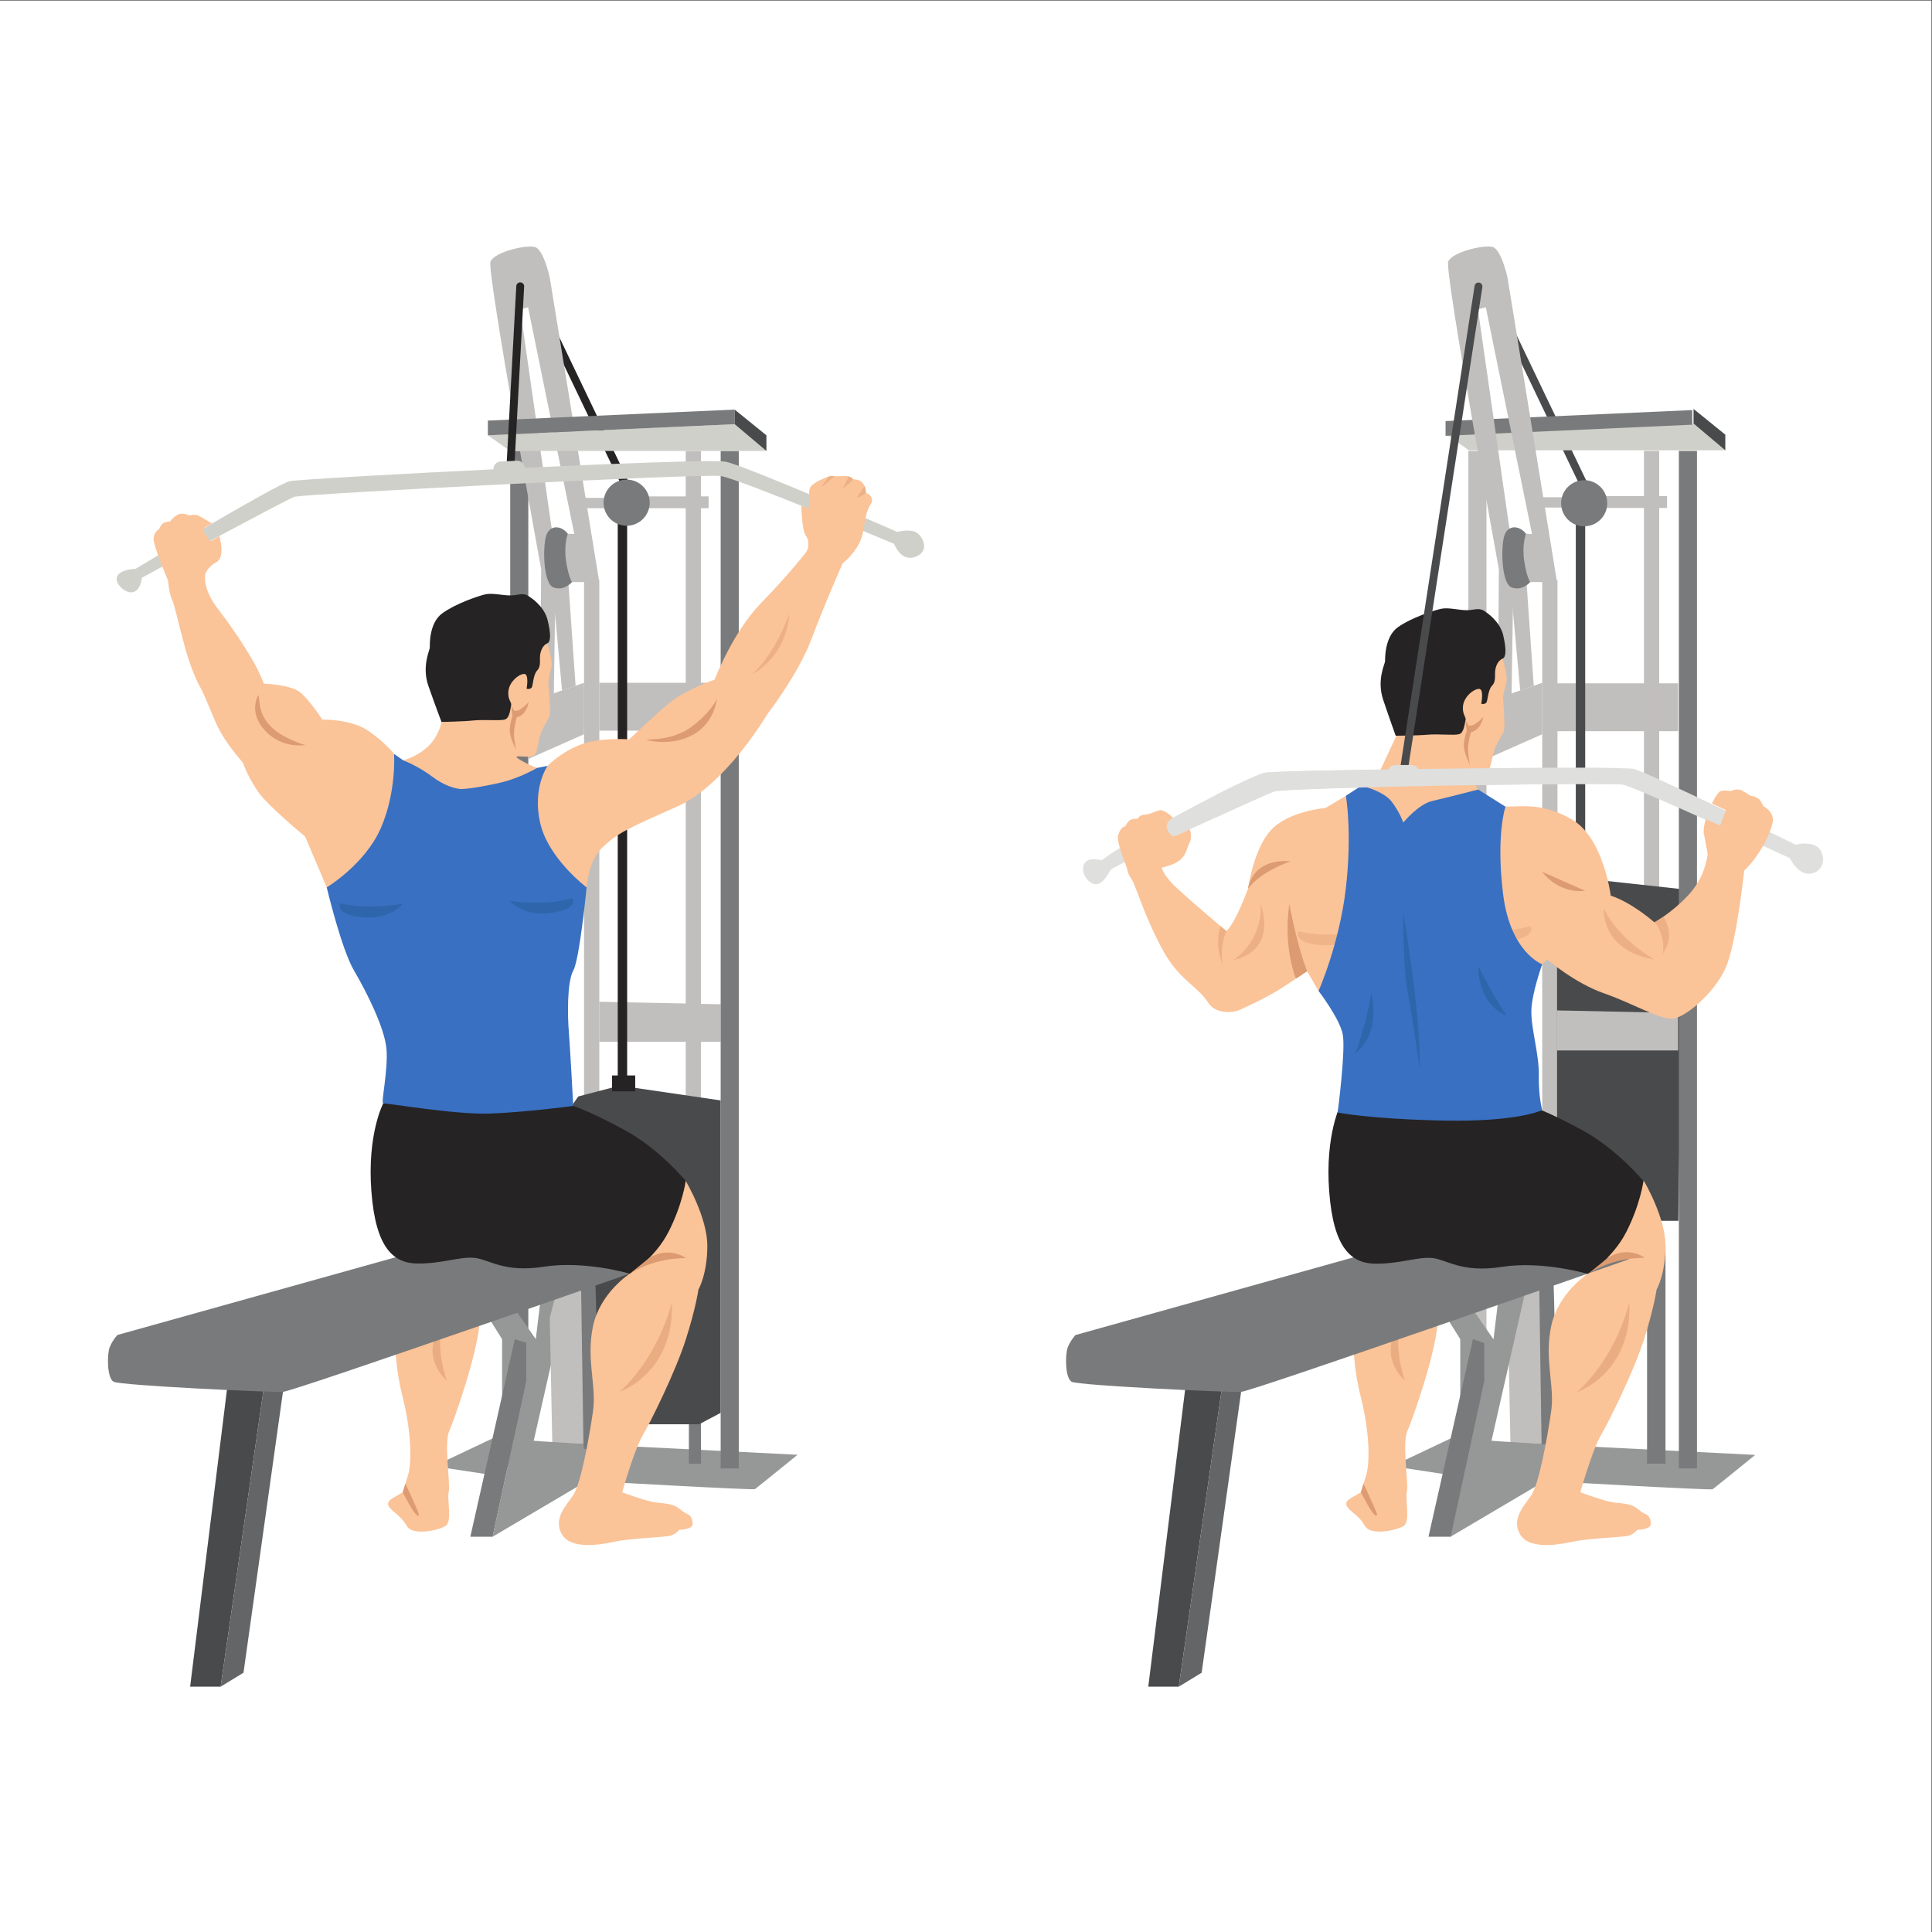 <?xml version="1.0" encoding="UTF-8" standalone="no"?>
<svg
   xmlns:dc="http://purl.org/dc/elements/1.1/"
   xmlns:cc="http://creativecommons.org/ns#"
   xmlns:rdf="http://www.w3.org/1999/02/22-rdf-syntax-ns#"
   xmlns:svg="http://www.w3.org/2000/svg"
   xmlns="http://www.w3.org/2000/svg"
   viewBox="0 0 2666.667 2666.667"
   height="2666.667"
   width="2666.667"
   xml:space="preserve"
   id="svg2"
   version="1.1"><rect x="0" y="0" width="2666.667" height="2666.667" fill="#333333" stroke="none"/><defs
     id="defs6"><clipPath
       id="clipPath114"
       clipPathUnits="userSpaceOnUse"><path
         id="path112"
         d="m 7784.59,13020.5 c 256.59,230.3 388.17,631.6 388.17,631.6 -32.89,-463.9 -388.17,-631.6 -388.17,-631.6" /></clipPath></defs><g
     transform="matrix(1.333,0,0,-1.333,0,2666.667)"
     id="g10"><g
       transform="scale(0.1)"
       id="g12"><g
         transform="scale(1.227)"
         id="g14"><path
           id="path16"
           style="fill:#ffffff;fill-opacity:1;fill-rule:nonzero;stroke:none"
           d="M 16300,0 H 0 V 16300 H 16300 V 0" /></g><path
         id="path18"
         style="fill:#c1bfbd;fill-opacity:1;fill-rule:nonzero;stroke:none"
         d="m 5712.89,14022.7 106.73,-1166.6 140.26,48.5 -84.54,1213.2 -162.45,-95.1" /><path
         id="path20"
         style="fill:#c1bfbd;fill-opacity:1;fill-rule:nonzero;stroke:none"
         d="m 5807.58,14017.3 115.13,-39.5 h 203.96 l -128.3,496.7 -118.42,3.3 -128.36,-194.6 55.99,-265.9" /><g
         transform="scale(1.025)"
         id="g22"><path
           id="path24"
           style="fill:#252323;fill-opacity:1;fill-rule:nonzero;stroke:none"
           d="m 6336.29,14545.8 c -14.84,0 -29.09,8.3 -35.92,22.6 l -799.02,1669.1 c -9.49,19.8 -1.12,43.5 18.7,53 19.82,9.5 43.59,1.1 53.07,-18.7 l 799.03,-1669.1 c 9.49,-19.8 1.11,-43.5 -18.71,-53 -5.54,-2.7 -11.4,-3.9 -17.15,-3.9" /></g><path
         id="path26"
         style="fill:#c1bfbd;fill-opacity:1;fill-rule:nonzero;stroke:none"
         d="m 7337.22,14742.8 h -697.39 v 122.1 h 697.39 v -122.1" /><path
         id="path28"
         style="fill:#c1bfbd;fill-opacity:1;fill-rule:nonzero;stroke:none"
         d="m 6534.38,14742.8 h -536.01 v 106.7 h 536.01 v -106.7" /><path
         id="path30"
         style="fill:#797a7b;fill-opacity:1;fill-rule:nonzero;stroke:none"
         d="m 5470.44,15335.4 h -187.5 V 4800 h 187.5 v 10535.4" /><path
         id="path32"
         style="fill:#c1bfbd;fill-opacity:1;fill-rule:nonzero;stroke:none"
         d="m 6047.71,12935 -572.73,-198.1 -4.54,-590.3 577.27,255.5 v 532.9" /><path
         id="path34"
         style="fill:#c1bfbd;fill-opacity:1;fill-rule:nonzero;stroke:none"
         d="m 7462.22,12439.4 h -1256.6 v 495.6 h 1256.6 v -495.6" /><path
         id="path36"
         style="fill:#c1bfbd;fill-opacity:1;fill-rule:nonzero;stroke:none"
         d="m 6205.62,9632.3 1256.6,-26.3 v -388.2 h -1256.6 v 414.5" /><path
         id="path38"
         style="fill:#252323;fill-opacity:1;fill-rule:nonzero;stroke:none"
         d="m 6493.79,14742.8 h -97.38 V 8786.9 h 97.38 v 5955.9" /><path
         id="path40"
         style="fill:#c1bfbd;fill-opacity:1;fill-rule:nonzero;stroke:none"
         d="m 7258.27,15335.4 h -157.9 V 8553.3 h 157.9 v 6782.1" /><path
         id="path42"
         style="fill:#c1bfbd;fill-opacity:1;fill-rule:nonzero;stroke:none"
         d="M 6047.71,13997.5 V 8553.3 h 157.91 v 5444.2 h -157.91" /><path
         id="path44"
         style="fill:#969797;fill-opacity:1;fill-rule:nonzero;stroke:none"
         d="m 5159.54,6359 c 25.31,-6.7 171.06,-220.2 171.06,-220.2 l 118.42,-39.5 v -388.1 l -348.69,-1618.5 980.28,579 c 0,0 1717.14,-98.7 1736.88,-85.5 19.73,13.1 440.8,355.2 440.8,355.2 l -2217.15,111.9 -592.12,-309.2 417.97,1845.3 -273.23,-69 -46.05,-381.6 -189.81,273.5 -198.36,-53.3" /><path
         id="path46"
         style="fill:#797a7b;fill-opacity:1;fill-rule:nonzero;stroke:none"
         d="m 7258.27,5494.1 h -125.01 v -644.8 h 125.01 v 644.8" /><path
         id="path48"
         style="fill:#494a4b;fill-opacity:1;fill-rule:nonzero;stroke:none"
         d="m 6416.14,5257.2 h 822.39 l 223.69,118.4 v 3235 L 6416.14,8763.9 5988.51,8652 5692.45,8234.2 6014.82,6816.5 6416.14,5257.2" /><path
         id="path50"
         style="fill:#797a7b;fill-opacity:1;fill-rule:nonzero;stroke:none"
         d="m 6159.56,6816.5 c 13.16,-52.7 39.47,-1730.3 39.47,-1730.3 l -19.73,-105.3 -211.22,34.2 c 0,0 -98.2,1892.3 -58.48,1891.2 39.72,-1 249.96,-89.8 249.96,-89.8" /><path
         id="path52"
         style="fill:#c1bfbd;fill-opacity:1;fill-rule:nonzero;stroke:none"
         d="m 5692.45,6359 26.31,-1305.7 h 322.38 l -26.32,1763.2 c 0,0 -206.01,-72.4 -228.01,-118.5 -22,-46 -94.36,-339 -94.36,-339" /><g
         transform="scale(1.072)"
         id="g54"><path
           id="path56"
           style="fill:#c1bfbd;fill-opacity:1;fill-rule:nonzero;stroke:none"
           d="m 5786.33,13051.8 -475.61,2926.1 c 0,0 -58.1,273 -143.99,297.6 -85.88,24.5 -392.61,-49.1 -429.42,-141.1 -36.8,-92.1 489.64,-2970.5 489.64,-2970.5 l -11.14,-1519.5 128.83,0.7 25.32,1624.4 -345.55,2404.8 76.41,18.4 538.27,-2640.9 h 147.24" /></g><path
         id="path58"
         style="fill:#969797;fill-opacity:1;fill-rule:nonzero;stroke:none"
         d="m 5021.38,6421.7 177.64,-282.9 v -671 l -88.82,-352 -616.84,-292.8 606.97,-92.1 c 0,0 303.88,772.3 310.66,803.7 6.77,31.5 -27.76,676.6 -27.76,676.6 l -256.58,256.6 -105.27,-46.1" /><path
         id="path60"
         style="fill:#969797;fill-opacity:1;fill-rule:nonzero;stroke:none"
         d="m 5110.2,5115.8 c 69.08,-9.9 930.94,-62.5 930.94,-62.5 0,0 28.24,-154.8 -72.37,-190.8 -100.61,-36 -585.54,-177.7 -585.54,-177.7 l -129.42,120.3 -143.61,310.7" /><path
         id="path62"
         style="fill:#797a7b;fill-opacity:1;fill-rule:nonzero;stroke:none"
         d="M 5330.6,6138.8 4870.06,4092.7 h 230.27 l 348.69,1618.5 v 388.1 l -118.42,39.5" /><path
         id="path64"
         style="fill:#797a7b;fill-opacity:1;fill-rule:nonzero;stroke:none"
         d="m 7649.72,15335.4 h -187.5 V 4800 h 187.5 v 10535.4" /><path
         id="path66"
         style="fill:#fbc398;fill-opacity:1;fill-rule:nonzero;stroke:none"
         d="m 4097.02,6359 c 0,-29.4 -36.19,-391.2 69.09,-805.7 105.26,-414.5 92.1,-717.1 59.2,-822.4 -32.89,-105.3 -55.29,-177.6 -55.29,-177.6 0,0 -22.51,-13.2 -79.01,-46.1 -56.49,-32.9 -97,-59.2 -57.01,-111.8 40,-52.7 118.94,-85.6 178.15,-190.8 59.22,-105.3 328.96,-46.1 401.33,0 72.37,46 13.16,276.3 32.89,355.2 19.74,79 -50.66,500.1 4.28,625.1 54.94,125 311.52,848.2 318.1,1174.1 6.58,325.9 -871.73,0 -871.73,0" /><path
         id="path68"
         style="fill:#eaad81;fill-opacity:1;fill-rule:nonzero;stroke:none"
         d="m 4626.64,5711.2 c 0,0 -289.48,230.2 -59.22,578.9 0,0 -49.48,-279.4 59.22,-578.9" /><path
         id="path70"
         style="fill:#dc9b70;fill-opacity:1;fill-rule:nonzero;stroke:none"
         d="m 4170.02,4553.3 c 0,0 61.87,-118.5 94.77,-171.1 32.9,-52.6 65.79,-85.5 72.37,-65.8 6.58,19.8 -139.78,324.9 -139.78,324.9 l -27.36,-88" /><path
         id="path72"
         style="fill:#494a4b;fill-opacity:1;fill-rule:nonzero;stroke:none"
         d="M 2376.6,5829.6 1968.69,2540.1 h 315.8 l 500.01,3460.6 -407.9,-171.1" /><path
         id="path74"
         style="fill:#636567;fill-opacity:1;fill-rule:nonzero;stroke:none"
         d="m 2995.03,6056.6 -473.7,-3371.8 -236.84,-144.7 500.01,3460.6 210.53,55.9" /><path
         id="path76"
         style="fill:#797a7b;fill-opacity:1;fill-rule:nonzero;stroke:none"
         d="m 1215.39,6181.6 c 0,0 -49.35,-52.7 -78.95,-125 -29.6,-72.4 -29.6,-319.1 39.47,-358.6 69.09,-39.5 1634.91,-111.8 1753.33,-105.2 118.42,6.5 4021.12,1375 4021.12,1375 L 4593.74,7125.7 1215.39,6181.6" /><path
         id="path78"
         style="fill:#fbc398;fill-opacity:1;fill-rule:nonzero;stroke:none"
         d="m 6416.14,7145.4 c 39.48,-46 105.27,-328.9 105.27,-328.9 0,0 -309.22,-197.4 -381.59,-546.1 -72.37,-348.7 39.48,-611.9 0,-881.6 -39.47,-269.7 -125,-756.6 -210.53,-875 -85.52,-118.4 -197.37,-243.4 -111.84,-394.8 85.53,-151.3 361.85,-118.4 539.48,-78.9 177.63,39.5 539.48,46 592.12,65.8 52.63,19.7 85.53,59.2 85.53,59.2 0,0 144.74,0 138.16,65.8 -6.58,65.8 -26.32,85.5 -72.38,105.3 -46.04,19.7 -72.36,72.3 -164.47,92.1 -92.11,19.7 -138.16,6.5 -282.9,52.6 -144.74,46 -210.53,72.4 -210.53,72.4 0,0 125,440.8 210.53,585.5 85.53,144.7 342.11,664.5 447.37,993.4 105.27,329 131.59,519.8 131.59,519.8 0,0 92.11,157.9 92.11,453.9 0,296.1 -223.7,671.1 -223.7,671.1 0,0 -407.89,-138.1 -453.95,-197.4 -46.05,-59.2 -230.27,-434.2 -230.27,-434.2" /><path
         id="path80"
         style="fill:#252323;fill-opacity:1;fill-rule:nonzero;stroke:none"
         d="m 3968.02,8579.6 c 0,0 -167.18,-315.7 -122.71,-907.9 44.47,-592.1 228.68,-750 485.27,-750 256.58,0 427.64,72.4 578.96,59.2 151.31,-13.1 302.63,-157.9 723.7,-92.1 421.06,65.8 888.17,-72.3 888.17,-72.3 0,0 256.58,151.3 401.32,434.2 144.74,282.9 177.64,526.3 177.64,526.3 0,0 -269.74,329 -631.59,526.3 -361.85,197.4 -532.91,250 -532.91,250 0,0 -1223.71,190.8 -1394.76,177.7 -171.06,-13.2 -573.09,-151.4 -573.09,-151.4" /><path
         id="path82"
         style="fill:#d0d0cb;fill-opacity:1;fill-rule:nonzero;stroke:none"
         d="m 1402.89,14114.8 c 0,0 -153.51,-4.3 -188.6,-74.5 -35.09,-70.2 78.95,-184.2 162.29,-166.7 83.33,17.6 92.1,149.1 92.1,149.1 0,0 1491.26,807.1 1578.98,837.8 87.72,30.7 4227.05,242.7 4414.56,215.6 187.5,-27 1796.08,-702.5 1796.08,-702.5 0,0 70.18,-197.3 228.08,-131.6 157.9,65.8 57.02,245.7 -30.71,263.2 -87.72,17.6 -162.28,-8.8 -162.28,-8.8 0,0 -1565.82,684.3 -1780.73,728.1 -214.92,43.9 -4368.5,-171 -4511.05,-201.7 -142.55,-30.7 -1598.72,-908 -1598.72,-908" /><path
         id="path84"
         style="fill:#fbc398;fill-opacity:1;fill-rule:nonzero;stroke:none"
         d="m 6074.03,10816.5 c 0,0 13.16,269.8 164.48,414.5 151.32,144.8 263.16,197.4 769.75,421.1 506.59,223.7 934.23,954 934.23,954 0,0 322.37,414.4 460.53,782.8 138.16,368.5 322.38,783 322.38,783 l -355.27,144.7 c 0,0 -190.8,-250 -486.85,-552.6 -296.06,-302.7 -483.56,-796.1 -483.56,-796.1 0,0 -312.51,-109.2 -476.99,-248.7 -164.47,-139.5 -407.9,-369.7 -407.9,-369.7 0,0 -322.38,24.3 -526.32,-63.5 -203.95,-87.9 -317.99,-210.7 -317.99,-210.7 l -589.93,-594.3 105.27,-532.9 289.12,-288.2 599.05,156.6" /><path
         id="path86"
         style="fill:#fbc398;fill-opacity:1;fill-rule:nonzero;stroke:none"
         d="m 3383.19,10816.5 -223.68,526.4 c 0,0 -388.17,320.1 -484.66,460.5 -96.5,140.4 -144.74,261.1 -153.52,290.6 -8.77,29.6 -188.6,201.3 -289.47,435.6 -100.88,234.3 -135.97,322.1 -144.75,335.2 -8.77,13.2 -96.48,162.3 -171.05,434.2 -74.56,272 -105.26,434.3 -135.97,500.1 -30.7,65.7 -39.47,192.9 -39.47,192.9 l 385.97,70.2 c 0,0 -39.48,-144.7 131.58,-364 171.06,-219.3 350.89,-504.4 407.9,-622.8 57.02,-118.5 65.8,-149.2 65.8,-149.2 0,0 271.93,-8.8 372.81,-87.7 100.88,-78.9 232.46,-285.1 232.46,-285.1 0,0 293.87,8.8 473.69,-114 179.83,-122.8 269.75,-241.3 269.75,-241.3 l 182.02,-956.1 -315.8,-390.4 -563.61,-35.1" /><path
         id="path88"
         style="fill:#3970c1;fill-opacity:1;fill-rule:nonzero;stroke:none"
         d="m 4552.84,12046.8 -377.97,85.6 -94.29,65.7 c 0,0 26.31,-394.7 -138.17,-769.7 -164.47,-375 -559.22,-611.9 -559.22,-611.9 0,0 151.32,-638.1 282.9,-861.8 131.59,-223.7 315.8,-592.1 335.54,-809.3 19.73,-217.1 -60.64,-572.3 -33.61,-565.8 27.03,6.6 744.14,-118.4 1105.99,-105.2 361.85,13.1 861.86,78.9 861.86,78.9 0,0 -32.89,611.9 -46.05,769.8 -13.16,157.9 -19.74,513.2 46.05,631.6 65.8,118.4 138.16,861.8 138.16,861.8 0,0 -394.74,296.1 -480.27,664.5 -85.53,368.4 76.76,594.3 76.76,594.3 l -109.66,-21.9 c 0,0 -688.6,-4.4 -710.53,8.8 -21.94,13.1 -297.49,-15.4 -297.49,-15.4" /><path
         id="path90"
         style="fill:#fbc398;fill-opacity:1;fill-rule:nonzero;stroke:none"
         d="m 4571.48,12529.6 c 0,0 -23.79,-142.9 -137.83,-252.5 -114.04,-109.7 -258.78,-144.7 -258.78,-144.7 0,0 154.81,-59.5 294.4,-164.8 139.59,-105.3 243.43,-125 289.48,-131.6 46.05,-6.6 229.74,20 427.11,66.1 197.37,46 375,151.3 375,151.3 0,0 -236.84,79 -335.53,230.3 -98.68,151.3 -653.85,245.9 -653.85,245.9" /><path
         id="path92"
         style="fill:#fbc398;fill-opacity:1;fill-rule:nonzero;stroke:none"
         d="m 5356.06,12094 c -7.11,38.2 -9.54,70.7 -5.54,76.5 7.35,10.8 143.01,-13.7 175.78,11.2 32.77,24.9 35.76,75.4 57.38,176.2 21.62,100.8 99.76,199.8 110.02,248.5 10.25,48.7 -16.27,315.3 -16.66,333.9 -0.38,18.7 25.56,129.6 34.77,172 9.22,42.3 -43.63,232 -43.63,232 0,0 -214.78,-2.9 -231.17,-15.3 0,0 -487.65,-269.6 -580.59,-347.9 -72.3,-60.9 -204.51,-300.2 -259.68,-403.5 l -43.9,-394.1 803.22,-89.5" /><path
         id="path94"
         style="fill:#252323;fill-opacity:1;fill-rule:nonzero;stroke:none"
         d="m 5484.25,13824.7 c 0,0 147.85,-89.3 184.94,-236.8 37.09,-147.5 33.46,-227.7 -1.01,-243.6 -34.47,-15.8 -61.02,-48.9 -73.43,-107.4 -12.41,-58.5 13.91,-123.8 -32.7,-174.6 -46.6,-50.9 -39.76,-162 -59.82,-179.8 -20.06,-17.8 -49.74,-9.4 -49.74,-9.4 0,0 30.73,160.3 -28.9,153.8 -59.63,-6.6 -148.05,-84 -159.02,-175.1 -10.98,-91 36.51,-119.5 28.05,-149.2 -8.47,-29.6 -12.38,-133.4 -65.78,-148.1 -53.41,-14.7 -215.63,1.6 -325.84,-9.7 -110.22,-11.4 -329.52,-15.2 -329.52,-15.2 0,0 -64.8,170.4 -135.55,372.4 -70.75,202.1 14.24,372.5 14.5,396 0.28,23.4 -10.57,255.4 129.55,356.7 140.13,101.2 364.77,176.2 440.78,195.2 76.01,19 184.83,-12.1 268.77,-10.3 83.93,1.7 128.98,36 194.72,-14.9" /><path
         id="path96"
         style="fill:#dc9b70;fill-opacity:1;fill-rule:nonzero;stroke:none"
         d="m 5278.42,12437.8 c -0.97,71.6 27.98,152 27.98,152 l -13.79,112.8 c 0,0 12.25,-30.1 33.32,-56.5 v 0 c 58.73,-17.4 149.05,90.8 149.05,90.8 -27.25,-145.5 -124.84,-159.5 -124.84,-159.5 -10.92,-41.8 -26.67,-109.5 -28,-156.3 -2.03,-72.2 21.38,-180.1 21.38,-180.1 0,0 -64.12,125.2 -65.1,196.8" /><path
         id="path98"
         style="fill:#2f65aa;fill-opacity:1;fill-rule:nonzero;stroke:none"
         d="m 3521.35,10652.1 c 0,0 164.48,-46.1 388.17,-32.9 223.69,13.1 265.35,32.9 265.35,32.9 0,0 -116.37,-168.1 -416.67,-144.8 -300.3,23.3 -236.85,144.8 -236.85,144.8" /><path
         id="path100"
         style="fill:#2f65aa;fill-opacity:1;fill-rule:nonzero;stroke:none"
         d="m 5928.92,10705.4 c 0,0 -162.63,-52.2 -386.65,-47.5 -224.03,4.7 -266.41,22.8 -266.41,22.8 0,0 122.64,-163.5 421.85,-128.9 299.2,34.6 231.21,153.6 231.21,153.6" /><path
         id="path102"
         style="fill:#dc9b70;fill-opacity:1;fill-rule:nonzero;stroke:none"
         d="m 2674.85,12807.8 c 17.54,-39.5 -8.78,-181.6 122.81,-318.9 131.58,-137.2 364.04,-198.6 364.04,-198.6 0,0 -236.85,-43.9 -416.68,149.1 -179.82,193 -70.17,368.4 -70.17,368.4" /><path
         id="path104"
         style="fill:#fbc398;fill-opacity:1;fill-rule:nonzero;stroke:none"
         d="m 2126.59,14062.2 c 0,0 19.74,70.2 115.13,122.8 95.4,52.7 29.61,269.8 29.61,269.8 0,0 -85.79,-57.9 -95.66,-51.3 -9.87,6.6 -72.11,94 -72.11,117.1 0,23 91.42,63.6 91.42,63.6 0,0 -114.44,71.2 -147.34,84.4 -32.89,13.1 -92.11,0 -92.11,0 0,0 -69.07,34.7 -118.42,5.8 -49.34,-28.8 -75.66,-68.3 -75.66,-68.3 0,0 -49.34,-3.3 -72.37,-19.8 -23.03,-16.4 -36.18,-46 -39.47,-55.9 -3.29,-9.8 -52.63,-26.3 -59.21,-98.7 -6.58,-72.3 150.22,-439.7 150.22,-439.7 0,0 188.76,-109.6 201.84,-96.5 13.07,13.2 184.13,166.7 184.13,166.7" /><path
         id="path106"
         style="fill:#dc9b70;fill-opacity:1;fill-rule:nonzero;stroke:none"
         d="m 6692.47,12342.9 c 32.89,13.1 276.31,-12 480.27,145.3 203.95,157.3 250,282.3 250,282.3 0,0 -19.74,-250 -250,-375 -230.27,-125 -480.27,-52.6 -480.27,-52.6" /><g
         id="g108"><g
           clip-path="url(#clipPath114)"
           id="g110"><path
             id="path116"
             style="fill:#edb085;fill-opacity:1;fill-rule:nonzero;stroke:none"
             d="m 7784.59,13020.5 h 388.172 v 631.59 H 7784.59 Z" /></g></g><path
         id="path118"
         style="fill:#fbc398;fill-opacity:1;fill-rule:nonzero;stroke:none"
         d="m 8344.16,14283.4 c 25.97,33.2 43.1,115.4 0,174.7 -43.11,59.2 -46.4,310.2 -46.4,310.2 l 92.1,-30.6 c 0,0 -26.31,171 0,220.4 26.32,49.3 167.77,108.5 200.67,115.1 32.89,6.6 65.79,0 65.79,0 0,0 62.5,2.6 105.26,2.9 42.77,0.4 75.66,-35.8 75.66,-35.8 0,0 59.22,6.6 95.4,-36.2 36.18,-42.7 32.89,-105.2 32.89,-105.2 0,0 49.35,-6.6 62.5,-59.3 13.16,-52.6 -36.18,-52.6 -62.5,-184.2 -26.31,-131.6 -26.31,-217.1 -95.39,-322.3 -69.08,-105.3 -144.74,-161.2 -144.74,-161.2 0,0 -351.98,-79 -358.56,-46.1 -6.58,32.9 -22.68,157.6 -22.68,157.6" /><path
         id="path120"
         style="fill:#f1d3bf;fill-opacity:1;fill-rule:nonzero;stroke:none"
         d="m 8589.81,15073.1 c 0.25,0 0.48,0.1 0.72,0.1 -0.24,0 -0.48,-0.1 -0.72,-0.1" /><path
         id="path122"
         style="fill:#edb085;fill-opacity:1;fill-rule:nonzero;stroke:none"
         d="m 8512.51,14967.3 c -0.51,0 -0.83,0.2 -0.93,0.6 -1.85,7.4 37.98,59.7 73.16,103.9 1.85,0.5 3.58,0.9 5.07,1.3 0.24,0 0.48,0.1 0.72,0.1 v 0 c 10.96,2.2 21.92,2.9 31.66,2.9 6.6,0 12.65,-0.3 17.76,-0.8 -55.45,-51.2 -118.91,-108 -127.44,-108" /><path
         id="path124"
         style="fill:#edb085;fill-opacity:1;fill-rule:nonzero;stroke:none"
         d="m 8725.25,14944.3 c -0.19,0 -0.15,0.2 0.15,0.6 4.01,6 37.36,74.4 62.78,126.8 29.05,-9.5 49.06,-31.4 49.06,-31.4 0,0 -108.06,-96.1 -111.99,-96" /><path
         id="path126"
         style="fill:#f1d3bf;fill-opacity:1;fill-rule:nonzero;stroke:none"
         d="m 8965.53,14898.9 v 0 0 0 m 0,0 v 0 0" /><path
         id="path128"
         style="fill:#edb085;fill-opacity:1;fill-rule:nonzero;stroke:none"
         d="m 8879.72,14851.6 c -1.44,0 -2.47,0.4 -3.01,1.2 -4.71,7.1 46.41,78.5 75.7,118.3 14.85,-35.8 13.15,-71.6 13.12,-72.2 v 0 c 0,0 0,0 0,0 v 0 0 0 c 0,0 -69.44,-47.3 -85.81,-47.3" /><path
         id="path130"
         style="fill:#dc9b70;fill-opacity:1;fill-rule:nonzero;stroke:none"
         d="m 7100.37,6980.9 c 20.21,-12.4 -269.74,26.4 -578.96,-164.4 l 202.76,164.4 c 0,0 176.15,122.9 376.2,0" /><path
         id="path132"
         style="fill:#eaad81;fill-opacity:1;fill-rule:nonzero;stroke:none"
         d="m 6416.14,5592.8 c 421.07,388.1 539.49,927.6 539.49,927.6 32.89,-730.3 -539.49,-927.6 -539.49,-927.6" /><path
         id="path134"
         style="fill:#d0d0cb;fill-opacity:1;fill-rule:nonzero;stroke:none"
         d="m 5051.67,15497.5 231.27,-162.1 h 2652.97 l -328.95,277.3 -2555.29,-115.2" /><path
         id="path136"
         style="fill:#797a7b;fill-opacity:1;fill-rule:nonzero;stroke:none"
         d="m 5051.67,15650 v -152.5 l 2555.29,115.2 v 151.3 l -2555.29,-114" /><path
         id="path138"
         style="fill:#494a4b;fill-opacity:1;fill-rule:nonzero;stroke:none"
         d="m 7935.91,15335.4 v 162.1 l -328.95,266.5 v -151.3 l 328.95,-277.3" /><path
         id="path140"
         style="fill:#252323;fill-opacity:1;fill-rule:nonzero;stroke:none"
         d="M 6577.33,8704.7 H 6337.2 v 164.4 h 240.13 v -164.4" /><g
         transform="scale(1.048)"
         id="g142"><path
           id="path144"
           style="fill:#252323;fill-opacity:1;fill-rule:nonzero;stroke:none"
           d="m 5042.39,14424.3 h -2.14 c -21.46,1.2 -37.92,19.5 -36.74,41 l 97.54,1796.8 c 1.16,21.4 19.5,37.9 40.97,36.7 21.46,-1.1 37.92,-19.5 36.75,-41 l -97.55,-1796.7 c -1.12,-20.8 -18.3,-36.8 -38.83,-36.8" /></g><path
         id="path146"
         style="fill:#797a7b;fill-opacity:1;fill-rule:nonzero;stroke:none"
         d="m 6727.55,14800 c 0,-132 -106.96,-238.9 -238.91,-238.9 -131.95,0 -238.91,106.9 -238.91,238.9 0,131.9 106.96,238.9 238.91,238.9 131.95,0 238.91,-107 238.91,-238.9" /><path
         id="path148"
         style="fill:#797a7b;fill-opacity:1;fill-rule:nonzero;stroke:none"
         d="m 5879.95,14477.8 c 0,0 -42.76,-105.3 -19.74,-273 23.03,-167.8 62.5,-227 62.5,-227 0,0 -78.95,-95.4 -190.79,-55.9 -111.84,39.4 -115.67,457.1 -69.08,555.9 46.59,98.8 157.9,78.9 217.11,0" /><path
         id="path150"
         style="fill:#d0d0cb;fill-opacity:1;fill-rule:nonzero;stroke:none"
         d="m 5352.45,15234.4 -169.78,-8.1 c -42.55,-2 -75.41,-38.2 -73.39,-80.7 2.03,-42.6 38.17,-75.4 80.72,-73.4 l 169.77,8 c 42.56,2.1 75.41,38.2 73.39,80.8 -2.02,42.5 -38.16,75.4 -80.71,73.4" /><path
         id="path152"
         style="fill:#fbc398;fill-opacity:1;fill-rule:nonzero;stroke:none"
         d="m 13936,11764.9 -210.5,-126 c 0,0 -394.7,-32.9 -572.4,-236.8 -177.6,-204 -230.3,-598.7 -230.3,-598.7 0,0 -125,-347.1 -223.6,-440 0,0 -476.6,400.5 -567.3,499.2 -90.6,98.7 -103.8,157.9 -103.8,157.9 l -296.1,-144.7 c 0,0 65.8,-164.5 72.4,-184.3 6.6,-19.7 151.3,-405.5 296.1,-623.8 144.7,-218.3 322.3,-303.8 407.9,-442 85.5,-138.1 289.4,-98.7 325.6,-78.9 36.2,19.7 260.4,111.8 451,236.8 190.5,125 249.7,164.5 249.7,164.5 l 118.4,-203.9 401.3,39.4 241.3,947.4 -359.7,1033.9" /><path
         id="path154"
         style="fill:#c1bfbd;fill-opacity:1;fill-rule:nonzero;stroke:none"
         d="m 15969,12935 -572.8,-198.1 -4.5,-590.3 577.3,255.5 v 532.9" /><path
         id="path156"
         style="fill:#c1bfbd;fill-opacity:1;fill-rule:nonzero;stroke:none"
         d="m 15728.8,14017.3 115.2,-39.5 h 203.9 l -128.3,496.7 -118.4,3.3 -128.4,-194.6 56,-265.9" /><g
         transform="scale(1.025)"
         id="g158"><path
           id="path160"
           style="fill:#494a4b;fill-opacity:1;fill-rule:nonzero;stroke:none"
           d="m 16016.9,14545.7 c -14.9,0 -29.1,8.4 -36,22.7 l -799,1669 c -9.5,19.8 -1.2,43.6 18.7,53.1 19.9,9.5 43.6,1.1 53,-18.7 l 799.1,-1669.1 c 9.4,-19.8 1,-43.6 -18.8,-53 -5.4,-2.7 -11.3,-4 -17,-4" /></g><g
         transform="scale(1.066)"
         id="g162"><path
           id="path164"
           style="fill:#c1bfbd;fill-opacity:1;fill-rule:nonzero;stroke:none"
           d="m 16300,11664 h -1178.3 v 464.8 H 16300 V 11664" /></g><path
         id="path166"
         style="fill:#c1bfbd;fill-opacity:1;fill-rule:nonzero;stroke:none"
         d="M 15969,13997.5 V 8329.6 h 157.9 v 5667.9 H 15969" /><g
         transform="scale(1.054)"
         id="g168"><path
           id="path170"
           style="fill:#c1bfbd;fill-opacity:1;fill-rule:nonzero;stroke:none"
           d="m 16300,14550.3 h -149.8 V 8115.42 h 149.8 v 6434.88" /></g><g
         transform="scale(1.007)"
         id="g172"><path
           id="path174"
           style="fill:#494a4b;fill-opacity:1;fill-rule:nonzero;stroke:none"
           d="m 16300,14639.5 h -96.7 V 8725.34 h 96.7 v 5914.16" /></g><path
         id="path176"
         style="fill:#797a7b;fill-opacity:1;fill-rule:nonzero;stroke:none"
         d="m 16080.8,6816.5 c 13.2,-52.7 39.5,-1730.3 39.5,-1730.3 l -19.8,-105.3 -211.2,34.2 c 0,0 -98.2,1892.3 -58.5,1891.2 39.8,-1 250,-89.8 250,-89.8" /><g
         transform="scale(1.069)"
         id="g178"><path
           id="path180"
           style="fill:#494a4b;fill-opacity:1;fill-rule:nonzero;stroke:none"
           d="m 15081.8,10232.9 1218.2,-132.7 -43,-3211.73 h -1175.2 v 3344.43" /></g><g
         transform="scale(1.066)"
         id="g182"><path
           id="path184"
           style="fill:#c1bfbd;fill-opacity:1;fill-rule:nonzero;stroke:none"
           d="m 15121.7,8951.76 1178.3,-24.67 v -364 h -1178.3 v 388.67" /></g><path
         id="path186"
         style="fill:#c1bfbd;fill-opacity:1;fill-rule:nonzero;stroke:none"
         d="m 15613.7,6359 26.3,-1305.7 h 322.4 l -26.3,1763.2 c 0,0 -206.1,-72.4 -228.1,-118.5 -21.9,-46 -94.3,-339 -94.3,-339" /><path
         id="path188"
         style="fill:#c1bfbd;fill-opacity:1;fill-rule:nonzero;stroke:none"
         d="m 15204.2,4800 h 187.5 v 10535.4 h -187.5 z" /><path
         id="path190"
         style="fill:#969797;fill-opacity:1;fill-rule:nonzero;stroke:none"
         d="m 15031.4,5115.8 c 69.1,-9.9 931,-62.5 931,-62.5 0,0 28.2,-154.8 -72.4,-190.8 -100.6,-36 -585.5,-177.7 -585.5,-177.7 l -129.5,120.3 -143.6,310.7" /><path
         id="path192"
         style="fill:#969797;fill-opacity:1;fill-rule:nonzero;stroke:none"
         d="m 14942.6,6421.7 177.7,-282.9 v -671 l -88.9,-352 -616.8,-292.8 607,-92.1 c 0,0 303.9,772.3 310.6,803.7 6.8,31.5 -27.7,676.6 -27.7,676.6 l -256.6,256.6 -105.3,-46.1" /><g
         transform="scale(1.115)"
         id="g194"><path
           id="path196"
           style="fill:#969797;fill-opacity:1;fill-rule:nonzero;stroke:none"
           d="m 13521.7,5701.57 c 22.6,-6.01 153.3,-197.43 153.3,-197.43 l 106.2,-35.42 v -347.98 l -312.6,-1451.17 878.8,519.14 c 0,0 1539.7,-88.49 1557.4,-76.66 17.7,11.75 395.2,318.48 395.2,318.48 l -1987.9,100.33 -530.9,-277.23 374.7,1654.52 -244.9,-61.86 -41.4,-342.15 -170.1,245.22 -177.8,-47.79" /></g><g
         transform="scale(1.058)"
         id="g198"><path
           id="path200"
           style="fill:#797a7b;fill-opacity:1;fill-rule:nonzero;stroke:none"
           d="m 16300,6716.39 h -180.3 v -2132.9 h 180.3 v 2132.9" /></g><g
         transform="scale(1.058)"
         id="g202"><path
           id="path204"
           style="fill:#fbc398;fill-opacity:1;fill-rule:nonzero;stroke:none"
           d="m 15441.9,6753.73 c 37.3,-43.48 99.4,-310.88 99.4,-310.88 0,0 -292.3,-186.57 -360.6,-516.16 -68.4,-329.59 37.3,-578.36 0,-833.28 -37.3,-254.91 -118.1,-715.12 -199,-827.03 -80.9,-111.91 -186.5,-230.06 -105.7,-373.16 80.8,-143.01 342,-111.91 509.9,-74.58 167.9,37.34 509.9,43.48 559.7,62.19 49.7,18.63 80.8,55.96 80.8,55.96 0,0 136.8,0 130.6,62.19 -6.2,62.2 -24.9,80.82 -68.4,99.53 -43.5,18.62 -68.5,68.34 -155.5,87.05 -87.1,18.62 -130.6,6.15 -267.4,49.72 -136.8,43.48 -199,68.43 -199,68.43 0,0 118.2,416.64 199,553.41 80.9,136.77 323.3,628.07 422.9,938.94 99.5,310.97 124.3,491.31 124.3,491.31 0,0 87.1,149.25 87.1,429.02 0,279.87 -211.4,634.31 -211.4,634.31 0,0 -385.6,-130.52 -429.2,-186.57 -43.4,-55.96 -217.5,-410.4 -217.5,-410.4" /></g><path
         id="path206"
         style="fill:#fbc398;fill-opacity:1;fill-rule:nonzero;stroke:none"
         d="m 14018.3,6359 c 0,-29.4 -36.2,-391.2 69,-805.7 105.3,-414.5 92.1,-717.1 59.3,-822.4 -32.9,-105.3 -55.3,-177.6 -55.3,-177.6 0,0 -22.5,-13.2 -79,-46.1 -56.5,-32.9 -97,-59.2 -57.1,-111.8 40,-52.7 119,-85.6 178.2,-190.8 59.2,-105.3 328.9,-46.1 401.3,0 72.4,46 13.2,276.3 32.9,355.2 19.8,79 -50.7,500.1 4.3,625.1 54.9,125 311.5,848.2 318.1,1174.1 6.6,325.9 -871.7,0 -871.7,0" /><g
         transform="scale(1.037)"
         id="g208"><path
           id="path210"
           style="fill:#eaad81;fill-opacity:1;fill-rule:nonzero;stroke:none"
           d="m 15748.2,5391.11 c 405.9,374.11 520.1,894.15 520.1,894.15 31.7,-703.96 -520.1,-894.15 -520.1,-894.15" /></g><path
         id="path212"
         style="fill:#eaad81;fill-opacity:1;fill-rule:nonzero;stroke:none"
         d="m 14547.9,5711.2 c 0,0 -289.5,230.2 -59.2,578.9 0,0 -49.5,-279.4 59.2,-578.9" /><path
         id="path214"
         style="fill:#494a4b;fill-opacity:1;fill-rule:nonzero;stroke:none"
         d="m 12297.8,5829.6 -407.9,-3289.5 h 315.8 l 500,3460.6 -407.9,-171.1" /><g
         transform="scale(1.078)"
         id="g216"><path
           id="path218"
           style="fill:#797a7b;fill-opacity:1;fill-rule:nonzero;stroke:none"
           d="m 16300,14226.2 h -173.9 V 4452.79 h 173.9 v 9773.41" /></g><path
         id="path220"
         style="fill:#636567;fill-opacity:1;fill-rule:nonzero;stroke:none"
         d="m 12916.3,6056.6 -473.7,-3371.8 -236.9,-144.7 500,3460.6 210.6,55.9" /><g
         transform="scale(1.035)"
         id="g222"><path
           id="path224"
           style="fill:#797a7b;fill-opacity:1;fill-rule:nonzero;stroke:none"
           d="m 10759.3,5972.17 c 0,0 -47.6,-50.91 -76.2,-120.76 -28.6,-69.95 -28.6,-308.29 38,-346.46 66.8,-38.16 1579.6,-108.01 1694,-101.63 114.4,6.28 3884.9,1328.42 3884.9,1328.42 l -2276.8,152.54 -3263.9,-912.11" /></g><g
         transform="scale(1.108)"
         id="g226"><path
           id="path228"
           style="fill:#fbc398;fill-opacity:1;fill-rule:nonzero;stroke:none"
           d="m 14415.4,9045.6 43.5,42.64 c 0,0 261.4,-222.79 530.5,-315.87 269.3,-92.98 526.7,-251.4 649.4,-235.52 122.7,15.8 411.8,261.25 502.9,510.72 91,249.44 158.3,871.06 158.3,871.06 0,0 -332.6,210.87 -340.5,158.87 -8,-52 -28.7,-222.21 -182.6,-388.51 -153.9,-166.29 -316.2,-253.39 -316.2,-253.39 0,0 -209.9,186.08 -407.9,249.43 0,0 -67.3,542.47 -364.2,712.67 -228.1,130.8 -403.7,126.1 -523.6,121.3 -36.2,-1.4 -67.3,-2.8 -93.2,-0.5 -111.7,9.9 -389,-243.5 -389,-243.5 l 90.5,-681.04 210.5,-505.72 253.4,-167.37 178.2,124.73" /></g><path
         id="path230"
         style="fill:#f0b489;fill-opacity:1;fill-rule:nonzero;stroke:none"
         d="m 13735.5,10216.4 c -17.9,0 -36.6,0.7 -56.1,2.2 -300.3,23.3 -236.8,144.8 -236.8,144.8 0,0 125.9,-35.3 307.2,-35.3 26,0 53,0.7 81,2.4 223.6,13.1 265.3,32.9 265.3,32.9 0,0 -101.8,-147 -360.6,-147" /><path
         id="path232"
         style="fill:#f4dfcf;fill-opacity:1;fill-rule:nonzero;stroke:none"
         d="m 15405.3,10273.3 c -4.6,1.1 -9.2,2.3 -13.6,3.5 v 29.3 l 13.6,-32.8 m -201.1,110.4 c -4.8,5.2 -7.1,8.3 -7.1,8.3 0,0 1.9,-0.8 7.1,-2.1 v -6.2" /><path
         id="path234"
         style="fill:#c9b2a2;fill-opacity:1;fill-rule:nonzero;stroke:none"
         d="m 15391.7,10276.8 c -108.8,29.4 -168.2,85.7 -187.5,106.9 v 6.2 c 15,-3.9 57.4,-12.1 159.8,-17.3 l 27.7,-66.5 v -29.3" /><path
         id="path236"
         style="fill:#f0b489;fill-opacity:1;fill-rule:nonzero;stroke:none"
         d="m 15537.9,10258.3 c -50.2,0 -94.3,5.8 -132.6,15 l -13.6,32.8 -27.7,66.5 c 28.3,-1.4 61.3,-2.6 99.5,-3.4 9.7,-0.2 19.2,-0.3 28.6,-0.3 209.1,0 358.1,47.8 358.1,47.8 0,0 68,-119 -231.3,-153.6 -28.6,-3.3 -55.6,-4.8 -81,-4.8" /><g
         transform="scale(1.044)"
         id="g238"><path
           id="path240"
           style="fill:#252323;fill-opacity:1;fill-rule:nonzero;stroke:none"
           d="m 13300.5,8215.88 c 0,0 -160.1,-302.31 -117.5,-869.41 42.5,-567 218.9,-718.2 464.6,-718.2 245.7,0 409.6,69.33 554.5,56.69 144.9,-12.55 289.7,-151.21 693,-88.2 403.1,63.01 850.4,-69.23 850.4,-69.23 0,0 245.8,144.88 384.4,415.79 138.6,270.91 170.1,503.99 170.1,503.99 0,0 -258.3,315.05 -604.8,503.99 -346.5,189.03 -510.3,239.4 -510.3,239.4 0,0 -1171.9,182.71 -1335.7,170.16 -163.8,-12.64 -548.7,-144.98 -548.7,-144.98" /></g><g
         transform="scale(1.046)"
         id="g242"><path
           id="path244"
           style="fill:#dc9b70;fill-opacity:1;fill-rule:nonzero;stroke:none"
           d="m 16280.7,6677.03 c 19.3,-11.86 -258,25.26 -553.8,-157.24 l 194,157.24 c 0,0 168.5,117.55 359.8,0" /></g><path
         id="path246"
         style="fill:#dc9b70;fill-opacity:1;fill-rule:nonzero;stroke:none"
         d="m 14091.3,4553.3 c 0,0 61.8,-118.5 94.7,-171.1 32.9,-52.6 65.8,-85.5 72.4,-65.8 6.6,19.8 -139.8,324.9 -139.8,324.9 l -27.3,-88" /><path
         id="path248"
         style="fill:#797a7b;fill-opacity:1;fill-rule:nonzero;stroke:none"
         d="m 15251.8,6138.8 -460.5,-2046.1 h 230.3 l 348.7,1618.5 v 388.1 l -118.5,39.5" /><g
         transform="scale(1.096)"
         id="g250"><path
           id="path252"
           style="fill:#d0d0cb;fill-opacity:1;fill-rule:nonzero;stroke:none"
           d="m 13667.3,14146.2 211.1,-148 H 16300 l -300.2,253.1 -2332.5,-105.1" /></g><g
         transform="scale(1.075)"
         id="g254"><path
           id="path256"
           style="fill:#797a7b;fill-opacity:1;fill-rule:nonzero;stroke:none"
           d="m 13923.8,14553.4 v -141.8 l 2376.2,107.1 v 140.7 l -2376.2,-106" /></g><g
         transform="scale(1.096)"
         id="g258"><path
           id="path260"
           style="fill:#494a4b;fill-opacity:1;fill-rule:nonzero;stroke:none"
           d="m 16300,13998.2 v 148 l -300.2,243.2 v -138.1 l 300.2,-253.1" /></g><g
         transform="scale(1.072)"
         id="g262"><path
           id="path264"
           style="fill:#c1bfbd;fill-opacity:1;fill-rule:nonzero;stroke:none"
           d="m 15037.3,13051.8 -475.7,2926.1 c 0,0 -58.1,273 -143.9,297.6 -85.9,24.5 -392.7,-49.1 -429.5,-141.1 -36.8,-92.1 489.6,-2970.5 489.6,-2970.5 l -11.1,-1519.5 128.9,0.7 25.2,1624.4 -345.5,2404.8 76.4,18.4 538.3,-2640.9 h 147.3" /></g><g
         transform="scale(1.059)"
         id="g266"><path
           id="path268"
           style="fill:#c1bfbd;fill-opacity:1;fill-rule:nonzero;stroke:none"
           d="m 16300,13924 h -658.7 v 115.3 H 16300 V 13924" /></g><g
         transform="scale(1.01)"
         id="g270"><path
           id="path272"
           style="fill:#c1bfbd;fill-opacity:1;fill-rule:nonzero;stroke:none"
           d="m 16300,14603.4 h -530.9 v 105.7 h 530.9 v -105.7" /></g><path
         id="path274"
         style="fill:#c1bfbd;fill-opacity:1;fill-rule:nonzero;stroke:none"
         d="m 15634.1,14022.7 106.8,-1166.6 140.2,48.5 -84.5,1213.2 -162.5,-95.1" /><path
         id="path276"
         style="fill:#dc9b70;fill-opacity:1;fill-rule:nonzero;stroke:none"
         d="m 13350.5,10645.4 c 0,0 72.4,-407.8 184.2,-697.3 l -115.1,-76 c 0,0 -134.9,306.2 -69.1,773.3" /><g
         transform="scale(1.161)"
         id="g278"><path
           id="path280"
           style="fill:#dfdfdd;fill-opacity:1;fill-rule:nonzero;stroke:none"
           d="m 9830.37,9560.44 c -7.66,-6.73 -133.12,39.66 -164.29,-42.49 -31.09,-82.13 51.06,-181.36 116.16,-172.82 65.18,8.54 113.32,113.34 121.84,127.5 8.44,14.17 679.82,351.24 702.52,359.74 22.6,8.5 662.6,305.93 759,339.93 96.4,34 2985.6,85 3110.3,59.5 124.6,-25.5 1487.1,-654.36 1487.1,-654.36 0,0 82.1,-175.62 209.6,-133.13 127.4,42.49 99.1,212.44 14.2,246.43 -85,33.99 -170,5.67 -170,5.67 0,0 -1328.5,651.49 -1447.5,676.99 -118.9,25.5 -3140.7,-7.6 -3288.3,-35 -147.6,-27.3 -1293.48,-639.84 -1450.63,-777.96" /></g><path
         id="path282"
         style="fill:#f1d3bf;fill-opacity:1;fill-rule:nonzero;stroke:none"
         d="m 12699.2,10363.4 c -0.3,0.2 -23.8,19.9 -61.2,51.6 l 61.2,-51.6" /><path
         id="path284"
         style="fill:#edb085;fill-opacity:1;fill-rule:nonzero;stroke:none"
         d="m 12659.7,10020.5 c 0,0 -86.8,160.8 -23.7,396.2 l 2,-1.7 c 37.4,-31.7 60.9,-51.4 61.2,-51.6 v 0 c 0,0 -72.4,-152.1 -39.5,-342.9" /><path
         id="path286"
         style="fill:#dc9b70;fill-opacity:1;fill-rule:nonzero;stroke:none"
         d="m 13363.6,11086.3 c 0,0 -302.6,-98.7 -440.8,-282.9 0,0 32.9,315.8 440.8,282.9" /><path
         id="path288"
         style="fill:#fbc398;fill-opacity:1;fill-rule:nonzero;stroke:none"
         d="m 11732,10875.8 c 0,0 -59.2,88.8 -59.2,121.7 0,32.9 -115.1,273 -95.4,358.5 0,0 19.8,65.8 49.4,82.3 29.6,16.4 29.6,16.4 29.6,16.4 0,0 23,62.5 75.6,69.1 52.7,6.6 52.7,6.6 52.7,6.6 0,0 9.8,36.2 69.1,39.4 59.2,3.3 115.1,39.5 157.8,46.1 42.8,6.6 134.8,-76 134.8,-76 0,0 -62.9,-39.1 -66.2,-85.1 -3.3,-46.1 43.3,-102.1 66.3,-108.6 23,-6.6 171.1,72.3 171.1,72.3 0,0 32.9,-72.3 0,-138.1 -32.9,-65.8 -29.6,-115.2 -92.1,-174.4 -62.5,-59.2 -197.4,-85.5 -197.4,-85.5 0,0 -16.5,-171.1 -29.6,-167.8 -13.2,3.3 -266.5,23.1 -266.5,23.1" /><g
         transform="scale(1.007)"
         id="g290"><path
           id="path292"
           style="fill:#dc9b70;fill-opacity:1;fill-rule:nonzero;stroke:none"
           d="m 15857.1,10901.9 c 0,0 156.8,-226.5 442.9,-196 l -442.9,196" /></g><g
         transform="scale(1.056)"
         id="g294"><path
           id="path296"
           style="fill:#8a6f5d;fill-opacity:1;fill-rule:nonzero;stroke:none"
           d="m 16216.1,9896.65 83.9,52.52 v 0 c -50.8,-34.78 -83.9,-52.52 -83.9,-52.52" /></g><g
         transform="scale(1.065)"
         id="g298"><path
           id="path300"
           style="fill:#edb085;fill-opacity:1;fill-rule:nonzero;stroke:none"
           d="m 16166.5,9513.74 c 28.9,181.28 -78.2,304.89 -78.2,304.89 v 0 c 0,0 32.8,17.6 83.2,52.1 128.5,-195.09 -5,-356.99 -5,-356.99" /></g><path
         id="path302"
         style="fill:#edb085;fill-opacity:1;fill-rule:nonzero;stroke:none"
         d="m 12775.8,10067.7 c 320,231.5 278.6,577.7 278.6,577.7 164.5,-519.7 -278.6,-577.7 -278.6,-577.7" /><g
         transform="scale(1.051)"
         id="g304"><path
           id="path306"
           style="fill:#edb085;fill-opacity:1;fill-rule:nonzero;stroke:none"
           d="m 16300,9581.63 c -518.9,80.66 -506.8,494.37 -495.7,494.37 0.3,0 0.6,-0.3 0.9,-0.8 149.7,-305.11 494.8,-493.57 494.8,-493.57" /></g><path
         id="path308"
         style="fill:#3970c1;fill-opacity:1;fill-rule:nonzero;stroke:none"
         d="m 14368.3,11908.7 -272.2,-39.5 -160.1,-104.3 c 0,0 66.6,-376 0,-954.9 -66.6,-579 -282.9,-1065.8 -282.9,-1065.8 0,0 217.1,-283 250,-447.4 32.9,-164.5 -52.3,-811.4 -52.3,-811.4 0,0 325,-67.6 1097.8,-83.4 772.8,-15.7 1020.4,108.4 1020.4,108.4 0,0 -39.5,139.4 -35.1,358.7 4.4,219.3 -84,493.5 -77.1,677.7 6.9,184.2 112.2,473.7 112.2,473.7 0,0 -331,118.4 -405.7,730.3 -74.6,611.8 25.1,901.3 25.1,901.3 l -282,177.6 -938.1,79" /><path
         id="path310"
         style="fill:#2f65aa;fill-opacity:1;fill-rule:nonzero;stroke:none"
         d="m 14530.4,10553.4 c 0,0 83.3,-500 129.3,-921.1 46.1,-421.1 41.6,-697.4 41.6,-697.4 0,0 -81.1,572.4 -127.1,809.3 -46.1,236.8 -43.8,809.2 -43.8,809.2" /><path
         id="path312"
         style="fill:#2f65aa;fill-opacity:1;fill-rule:nonzero;stroke:none"
         d="m 14199.2,9717.8 c 0,0 -46.1,-302.6 -164.5,-618.4 0,0 263.2,171.1 164.5,618.4" /><path
         id="path314"
         style="fill:#2f65aa;fill-opacity:1;fill-rule:nonzero;stroke:none"
         d="m 15306.4,10000.7 c 0,0 164.6,-328.9 295.1,-513.1 0,0 -286.6,85.5 -295.1,513.1" /><path
         id="path316"
         style="fill:#fbc398;fill-opacity:1;fill-rule:nonzero;stroke:none"
         d="m 14295.7,12035.9 -199.6,-166.7 c 0,0 228.1,-52.6 313.6,-164.5 85.5,-111.8 120.7,-217.1 120.7,-217.1 0,0 155.6,190.8 300.4,223.7 144.7,32.9 475.6,118.4 475.6,118.4 l -271.7,411.3 -739,-205.1" /><path
         id="path318"
         style="fill:#fbc398;fill-opacity:1;fill-rule:nonzero;stroke:none"
         d="m 15230.1,11940.3 c -6.6,38.2 -8.5,70.7 -4.4,76.5 7.5,10.7 142.8,-15.7 175.9,8.7 33.1,24.4 36.8,74.9 59.9,175.4 23,100.5 102.5,198.3 113.5,246.9 10.9,48.6 -11.8,315.5 -11.9,334.1 -0.2,18.7 27.4,129.3 37.2,171.4 9.8,42.2 -40.4,232.7 -40.4,232.7 0,0 -214.8,0.2 -231.3,-12.1 0,0 -491.5,-262.6 -585.5,-339.6 -73.2,-59.9 -188.7,-261.2 -245.3,-363.7 l -202.1,-434.7 934.4,-95.6" /><path
         id="path320"
         style="fill:#252323;fill-opacity:1;fill-rule:nonzero;stroke:none"
         d="m 15382.8,13668.9 c 0,0 146.6,-91.3 181.6,-239.3 35,-148 30.2,-228.2 -4.5,-243.6 -34.7,-15.3 -61.7,-48 -74.9,-106.3 -13.3,-58.4 12.1,-124 -35.2,-174.2 -47.3,-50.3 -42,-161.4 -62.4,-178.9 -20.3,-17.6 -49.8,-8.7 -49.8,-8.7 0,0 33,159.8 -26.7,154.2 -59.7,-5.7 -149.3,-81.9 -161.5,-172.8 -12.3,-90.8 34.8,-120 25.9,-149.6 -8.9,-29.5 -14.3,-133.2 -67.9,-147.1 -53.6,-14 -215.6,4.6 -325.9,-5.2 -110.4,-9.8 -329.7,-10.5 -329.7,-10.5 0,0 -62.4,171.3 -130.3,374.3 -67.8,203.1 19.5,372.3 20.2,395.7 0.6,23.5 -7,255.6 134.5,354.9 141.6,99.2 367.3,171 443.5,188.9 76.3,17.9 184.7,-14.7 268.6,-14.1 84,0.5 129.5,34.2 194.5,-17.7" /><path
         id="path322"
         style="fill:#dc9b70;fill-opacity:1;fill-rule:nonzero;stroke:none"
         d="m 15157.4,12285.1 c 0,71.6 30.1,151.6 30.1,151.6 l -12.2,113 c 0,0 11.8,-30.3 32.5,-57 58.5,-18.3 150.3,88.7 150.3,88.7 -29.3,-145.1 -127.1,-157.7 -127.1,-157.7 -11.5,-41.7 -28.2,-109.1 -30.2,-155.9 -3,-72.2 18.9,-180.4 18.9,-180.4 0,0 -62.4,126.1 -62.3,197.7" /><g
         transform="scale(1.127)"
         id="g324"><path
           id="path326"
           style="fill:#fbc398;fill-opacity:1;fill-rule:nonzero;stroke:none"
           d="m 15688.9,9906.65 c 0,0 -27.2,155.25 -35,190.25 -7.7,35 17.5,128.1 17.5,128.1 l 133.2,-60 53.4,142.1 -128.5,61.4 c 0,0 45.1,102 80.1,113.7 35.1,11.7 93.4,0 93.4,0 0,0 54.5,29.9 101.2,5.2 46.7,-24.6 77.9,-47.2 77.9,-47.2 0,0 66.2,-8.6 89.5,-43.6 23.3,-35 31.1,-54.2 31.1,-54.2 0,0 74,-35.3 85.7,-109.3 11.6,-73.9 -105.2,-334.72 -264.7,-482.63 -159.6,-147.9 -334.8,156.18 -334.8,156.18" /></g><g
         transform="scale(1.029)"
         id="g328"><path
           id="path330"
           style="fill:#dfdfdd;fill-opacity:1;fill-rule:nonzero;stroke:none"
           d="m 16300,11711.5 c -664.3,14.3 -3422,-18.6 -3571.3,-46.3 -58.4,-10.8 -255.3,-102.9 -494.2,-224.6 v -224.9 c 225.9,103.4 523.1,238.5 589.7,262 104.2,36.8 3101.9,91.1 3475.8,70.3 v 163.5" /></g><g
         transform="scale(1.048)"
         id="g332"><path
           id="path334"
           style="fill:#494a4b;fill-opacity:1;fill-rule:nonzero;stroke:none"
           d="m 13867.3,11419.4 c -1.9,0 -3.9,0.1 -5.9,0.4 -21.3,3.3 -35.8,23.2 -32.6,44.4 l 740.6,4800 c 3.2,21.2 23.1,35.8 44.4,32.5 21.3,-3.3 35.8,-23.1 32.5,-44.4 l -740.6,-4800 c -2.9,-19.2 -19.5,-32.9 -38.4,-32.9" /></g><path
         id="path336"
         style="fill:#dfdfdd;fill-opacity:1;fill-rule:nonzero;stroke:none"
         d="m 14615.4,12083.4 -170,-0.1 c -42.6,0 -77.1,-34.5 -77.1,-77.1 0,-42.6 34.5,-77.2 77.1,-77.1 h 170 c 42.6,0 77.1,34.5 77.1,77.1 0,42.6 -34.5,77.2 -77.1,77.2" /><g
         transform="scale(1.021)"
         id="g338"><path
           id="path340"
           style="fill:#797a7b;fill-opacity:1;fill-rule:nonzero;stroke:none"
           d="m 16300,14489.9 c 0,-129.2 -104.8,-233.9 -233.9,-233.9 -129.2,0 -233.9,104.7 -233.9,233.9 0,129.2 104.7,233.9 233.9,233.9 129.1,0 233.9,-104.7 233.9,-233.9" /></g><path
         id="path342"
         style="fill:#797a7b;fill-opacity:1;fill-rule:nonzero;stroke:none"
         d="m 15801.2,14477.8 c 0,0 -42.8,-105.3 -19.7,-273 23,-167.8 62.5,-227 62.5,-227 0,0 -79,-95.4 -190.8,-55.9 -111.9,39.4 -115.7,457.1 -69.1,555.9 46.6,98.8 157.9,78.9 217.1,0" /></g></g></svg>
